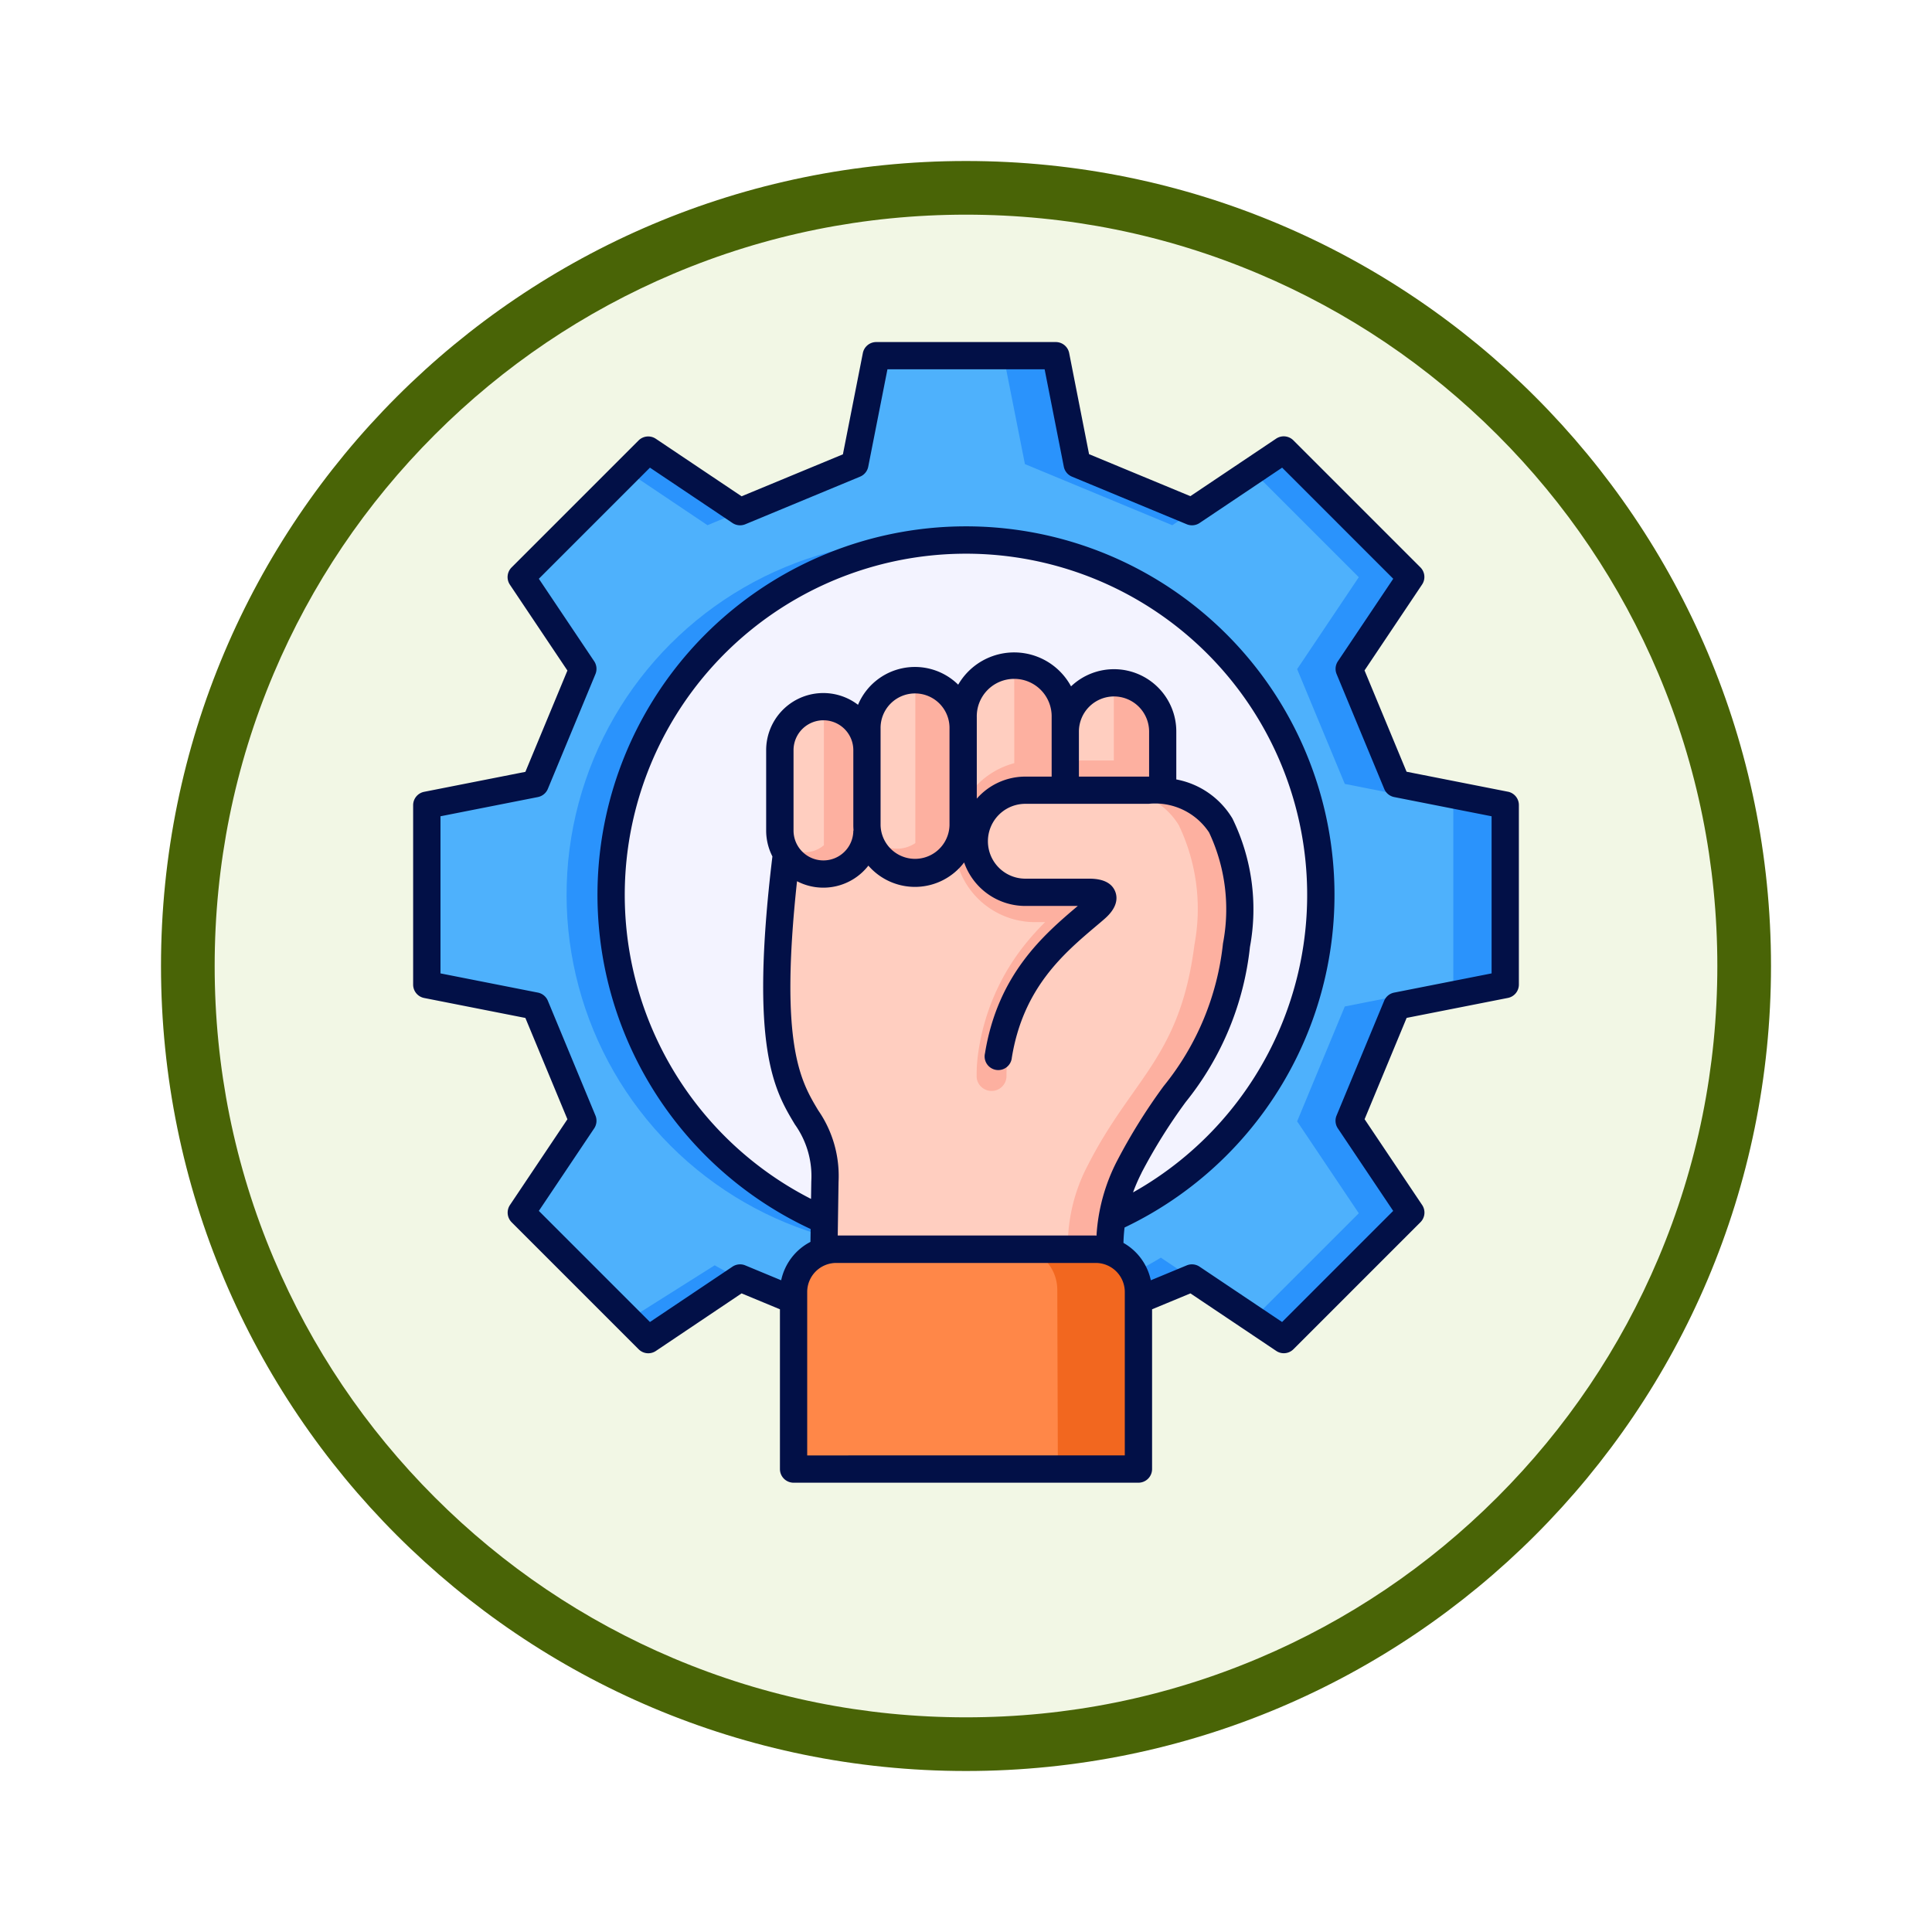 <svg xmlns="http://www.w3.org/2000/svg" xmlns:xlink="http://www.w3.org/1999/xlink" width="108" height="108" viewBox="0 0 108 108">
  <defs>
    <filter id="Path_904820" x="0" y="0" width="108" height="108" filterUnits="userSpaceOnUse">
      <feOffset dy="3" input="SourceAlpha"/>
      <feGaussianBlur stdDeviation="3" result="blur"/>
      <feFlood flood-opacity="0.161"/>
      <feComposite operator="in" in2="blur"/>
      <feComposite in="SourceGraphic"/>
    </filter>
  </defs>
  <g id="Group_1218543" data-name="Group 1218543" transform="translate(-198.999 -12350)">
    <g id="Group_1218375" data-name="Group 1218375">
      <g id="Group_1217680" data-name="Group 1217680" transform="translate(207.999 12356)">
        <g id="Group_1216209" data-name="Group 1216209" transform="translate(0 0)">
          <g id="Group_1214441" data-name="Group 1214441">
            <g id="Group_1207774" data-name="Group 1207774">
              <g id="Group_1206630" data-name="Group 1206630">
                <g id="Group_1185091" data-name="Group 1185091">
                  <g id="Group_1179560" data-name="Group 1179560">
                    <g id="Group_1173787" data-name="Group 1173787">
                      <g id="Group_1171910" data-name="Group 1171910">
                        <g id="Group_1167341" data-name="Group 1167341">
                          <g id="Group_1166792" data-name="Group 1166792">
                            <g transform="matrix(1, 0, 0, 1, -9, -6)" filter="url(#Path_904820)">
                              <g id="Path_904820-2" data-name="Path 904820" transform="translate(9 6)" fill="#f2f7e5">
                                <path d="M 45 88.5 C 39.127 88.5 33.43 87.35 28.068 85.082 C 22.889 82.891 18.236 79.755 14.241 75.759 C 10.245 71.764 7.109 67.112 4.918 61.932 C 2.65 56.57 1.5 50.873 1.5 45 C 1.5 39.127 2.65 33.43 4.918 28.068 C 7.109 22.889 10.245 18.236 14.241 14.241 C 18.236 10.245 22.889 7.109 28.068 4.918 C 33.43 2.65 39.127 1.5 45 1.5 C 50.873 1.5 56.57 2.65 61.932 4.918 C 67.111 7.109 71.764 10.245 75.759 14.241 C 79.755 18.236 82.891 22.889 85.082 28.068 C 87.35 33.43 88.5 39.127 88.5 45 C 88.5 50.873 87.35 56.57 85.082 61.932 C 82.891 67.112 79.755 71.764 75.759 75.759 C 71.764 79.755 67.111 82.891 61.932 85.082 C 56.57 87.35 50.873 88.5 45 88.5 Z" stroke="none"/>
                                <path d="M 45 3 C 39.329 3 33.829 4.11 28.653 6.299 C 23.652 8.415 19.16 11.443 15.302 15.302 C 11.443 19.16 8.415 23.652 6.299 28.653 C 4.11 33.829 3 39.329 3 45 C 3 50.671 4.11 56.171 6.299 61.347 C 8.415 66.348 11.443 70.84 15.302 74.699 C 19.16 78.557 23.652 81.585 28.653 83.701 C 33.829 85.89 39.329 87 45 87 C 50.671 87 56.171 85.89 61.347 83.701 C 66.348 81.585 70.84 78.557 74.698 74.699 C 78.557 70.84 81.585 66.348 83.701 61.347 C 85.89 56.171 87 50.671 87 45 C 87 39.329 85.89 33.829 83.701 28.653 C 81.585 23.652 78.557 19.16 74.698 15.302 C 70.84 11.443 66.348 8.415 61.347 6.299 C 56.171 4.11 50.671 3 45 3 M 45 0 C 69.853 0 90 20.147 90 45 C 90 69.853 69.853 90 45 90 C 20.147 90 -7.62939453125e-06 69.853 -7.62939453125e-06 45 C -7.62939453125e-06 20.147 20.147 0 45 0 Z" stroke="none" fill="#496406"/>
                              </g>
                            </g>
                          </g>
                        </g>
                      </g>
                    </g>
                  </g>
                </g>
              </g>
            </g>
          </g>
        </g>
      </g>
      <g id="determinacion" transform="translate(209.394 12364.121)">
        <path id="Path_1090659" data-name="Path 1090659" d="M36.086,62.577a25.342,25.342,0,0,0,25.281,0l5.138,3.446,7.1-7.1-3.446-5.138,2.664-6.422,6.066-1.2V36.119l-6.066-1.2L70.162,28.5l3.446-5.138-7.1-7.1-5.138,3.446-6.422-2.664-1.2-6.066H43.7l-1.2,6.066-6.422,2.664L30.948,16.26l-7.1,7.1L27.291,28.5l-2.664,6.422-6.066,1.2V46.164l6.066,1.2,2.664,6.422L23.845,58.92l7.1,7.1Z" transform="translate(-5.114 -5.219)" fill="#2a93fc" fill-rule="evenodd"/>
        <path id="Path_1090660" data-name="Path 1090660" d="M64.748,64.844l5.926-5.926L67.228,53.78l2.664-6.422,6.066-1.2V36.117l-6.066-1.2L67.228,28.5l3.446-5.138-5.926-5.926-4.5,3.02L52.011,17.04l-1.2-6.066H43.7l-1.2,6.066-8.234,3.415-4.5-3.02-5.926,5.926L27.289,28.5l-2.664,6.422-6.066,1.2V46.162l6.066,1.2,2.664,6.422-3.446,5.138,5.969,5.969,4.857-3.064q.7.4,1.416.753A24.863,24.863,0,0,0,59.61,61.4l5.138,3.446Z" transform="translate(-5.112 -5.217)" fill="#4eb1fc" fill-rule="evenodd"/>
        <circle id="Ellipse_14469" data-name="Ellipse 14469" cx="19.837" cy="19.837" r="19.837" transform="translate(13.061 35.898) rotate(-45)" fill="#2a93fc"/>
        <circle id="Ellipse_14470" data-name="Ellipse 14470" cx="19.837" cy="19.837" r="19.837" transform="translate(15.556 35.898) rotate(-45)" fill="#f3f3ff"/>
        <g id="Group_1218374" data-name="Group 1218374" transform="translate(12.703 4.998)">
          <path id="Path_1090661" data-name="Path 1090661" d="M175.712,223.967l-.24,15.884,16.392-.006-.264-11.91a9.666,9.666,0,0,1,1.1-4.8c2.5-4.917,5.164-6.034,5.974-12.356a10.838,10.838,0,0,0-.876-6.679,4.039,4.039,0,0,0-3.242-1.925,7.2,7.2,0,0,0-.788-.042h-19.4a26.03,26.03,0,0,0-.793,3.536c-2,16.294,2.225,12.983,2.144,18.3Z" transform="translate(-152.664 -177.092)" fill="#fdb0a0" fill-rule="evenodd"/>
          <path id="Path_1090662" data-name="Path 1090662" d="M175.712,223.967l-.24,15.883,14.055-.005-.264-11.91a9.667,9.667,0,0,1,1.1-4.8c2.5-4.917,5.164-6.034,5.974-12.356a10.839,10.839,0,0,0-.876-6.679,4.039,4.039,0,0,0-3.242-1.925,7.2,7.2,0,0,0-.776-.042H174.36a26.029,26.029,0,0,0-.793,3.536c-2,16.294,2.225,12.983,2.144,18.3Z" transform="translate(-152.664 -177.092)" fill="#ffcec0" fill-rule="evenodd"/>
          <path id="Path_1090663" data-name="Path 1090663" d="M257.678,147.576a2.857,2.857,0,0,1,2.849,2.849v4.081H258.3A2.848,2.848,0,0,0,255.527,158a2.835,2.835,0,0,1-.7-1.861v-5.713a2.857,2.857,0,0,1,2.849-2.849Z" transform="translate(-224.077 -129.467)" fill="#fdb0a0" fill-rule="evenodd"/>
          <path id="Path_1090664" data-name="Path 1090664" d="M257.678,154.575a2.86,2.86,0,0,0-2.226,2.779q0,.08,0,.159a2.055,2.055,0,0,1-.49-.5,2.826,2.826,0,0,1-.137-.872v-5.713a2.857,2.857,0,0,1,2.849-2.849Z" transform="translate(-224.076 -129.468)" fill="#ffcec0" fill-rule="evenodd"/>
          <path id="Path_1090665" data-name="Path 1090665" d="M302.4,154.945a2.726,2.726,0,0,1,2.718,2.718v3.781a4.952,4.952,0,0,0-1.669-.465,7.2,7.2,0,0,0-.776-.042h-2.993v-3.275A2.726,2.726,0,0,1,302.4,154.945Z" transform="translate(-263.234 -135.9)" fill="#fdb0a0" fill-rule="evenodd"/>
          <path id="Path_1090666" data-name="Path 1090666" d="M302.4,160.938h-2.718v-3.275a2.726,2.726,0,0,1,2.718-2.718Z" transform="translate(-263.234 -135.9)" fill="#ffcec0" fill-rule="evenodd"/>
          <path id="Path_1090667" data-name="Path 1090667" d="M176.772,165.413a2.435,2.435,0,0,1,2.428,2.428v4.483a2.428,2.428,0,1,1-4.856,0v-4.483A2.435,2.435,0,0,1,176.772,165.413Z" transform="translate(-153.813 -145.038)" fill="#fdb0a0" fill-rule="evenodd"/>
          <path id="Path_1090668" data-name="Path 1090668" d="M176.772,173.166a1.613,1.613,0,0,1-2.36-.271,2.411,2.411,0,0,1-.068-.57v-4.483a2.435,2.435,0,0,1,2.428-2.428v7.752Z" transform="translate(-153.813 -145.039)" fill="#ffcec0" fill-rule="evenodd"/>
          <path id="Path_1090669" data-name="Path 1090669" d="M215.258,153.973a2.691,2.691,0,0,1,2.684,2.684v5.382a2.683,2.683,0,1,1-5.367,0v-5.382A2.691,2.691,0,0,1,215.258,153.973Z" transform="translate(-187.189 -135.051)" fill="#fdb0a0" fill-rule="evenodd"/>
          <path id="Path_1090670" data-name="Path 1090670" d="M215.258,163.06a1.833,1.833,0,0,1-1.026.314,1.852,1.852,0,0,1-1.635-.99,2.682,2.682,0,0,1-.022-.346v-5.382a2.691,2.691,0,0,1,2.683-2.684v9.088Z" transform="translate(-187.188 -135.05)" fill="#ffcec0" fill-rule="evenodd"/>
          <path id="Path_1090671" data-name="Path 1090671" d="M255.864,198.209H255.3a4.517,4.517,0,1,1,0-9.035h6.875q.128,0,.256,0v1.669q-.126,0-.256,0H255.3a2.849,2.849,0,0,0,0,5.7h3.564c1.1,0,.8.525.343.922-1.852,1.593-4.677,3.664-5.41,8.18a7.017,7.017,0,0,0-.088,1.161.835.835,0,0,1-1.376.642.808.808,0,0,1-.293-.627,8.6,8.6,0,0,1,.109-1.441,12.467,12.467,0,0,1,2.63-5.968,14.467,14.467,0,0,1,1.087-1.2Z" transform="translate(-220.543 -165.781)" fill="#fdb0a0" fill-rule="evenodd"/>
          <path id="Path_1090672" data-name="Path 1090672" d="M197.272,403.38H182.815a2.382,2.382,0,0,0-2.377,2.377l.032,10.019h19.211l-.032-10.019a2.387,2.387,0,0,0-2.377-2.377Z" transform="translate(-159.133 -352.78)" fill="#f2671f" fill-rule="evenodd"/>
          <path id="Path_1090673" data-name="Path 1090673" d="M192.76,403.38h-9.946a2.382,2.382,0,0,0-2.377,2.377l.032,10.019h14.7l-.032-10.019A2.387,2.387,0,0,0,192.76,403.38Z" transform="translate(-159.132 -352.78)" fill="#ff8748" fill-rule="evenodd"/>
          <path id="Path_1090674" data-name="Path 1090674" d="M72.983,40.293l-5.446,1.074a.765.765,0,0,0-.556.455L64.32,48.238a.76.76,0,0,0,.071.717l3.094,4.614L61.274,59.78,56.66,56.686a.763.763,0,0,0-.717-.071l-2.006.832a3.158,3.158,0,0,0-1.53-2.089c.007-.292.028-.579.062-.861a20.6,20.6,0,1,0-17.549.085l-.01.719a3.158,3.158,0,0,0-1.637,2.146l-2.006-.832a.761.761,0,0,0-.716.071L25.937,59.78l-6.21-6.211,3.094-4.614a.767.767,0,0,0,.07-.717l-2.661-6.417a.764.764,0,0,0-.556-.455l-5.446-1.074V31.509l5.446-1.074a.764.764,0,0,0,.556-.457l2.661-6.417a.767.767,0,0,0-.07-.716l-3.094-4.613,6.21-6.211,4.614,3.094a.765.765,0,0,0,.716.071l6.417-2.662a.763.763,0,0,0,.456-.556l1.074-5.446H48l1.073,5.446a.762.762,0,0,0,.456.556l6.417,2.662a.766.766,0,0,0,.717-.071l4.614-3.094,6.211,6.211-3.094,4.613a.76.76,0,0,0-.071.716l2.661,6.417a.765.765,0,0,0,.556.457l5.446,1.074v8.783ZM53.42,51.442a9.824,9.824,0,0,0-.478,1.094,19.074,19.074,0,1,0-18,.363l.015-.975a4.983,4.983,0,0,0-.917-3.187c-1.137-1.891-2.552-4.244-1.257-14.983a3.179,3.179,0,0,1-.349-1.448V27.814a3.194,3.194,0,0,1,5.135-2.536,3.449,3.449,0,0,1,5.6-1.125,3.614,3.614,0,0,1,6.308.094,3.483,3.483,0,0,1,5.884,2.526V29.45A4.651,4.651,0,0,1,58.5,31.636a11.541,11.541,0,0,1,.978,7.177,16.621,16.621,0,0,1-3.588,8.666,30.545,30.545,0,0,0-2.474,3.963Zm-16.1-19.136c-.009-.1-.014-.2-.014-.3V27.814a1.671,1.671,0,0,0-3.342,0v4.492a1.671,1.671,0,0,0,3.342,0Zm1.51-5.693v5.393a1.927,1.927,0,0,0,3.853,0V26.613a1.927,1.927,0,1,0-3.853,0Zm9.563,2.679V25.966a2.093,2.093,0,1,0-4.185,0v4.558a3.607,3.607,0,0,1,2.716-1.232h1.47Zm3.485-4.481a1.963,1.963,0,0,0-1.961,1.962v2.52h3.924v-2.52A1.965,1.965,0,0,0,51.876,24.811ZM50.859,54.95H50.9a10.418,10.418,0,0,1,1.162-4.2A32.155,32.155,0,0,1,54.649,46.6a15.18,15.18,0,0,0,3.321-7.98,10.084,10.084,0,0,0-.777-6.207,3.618,3.618,0,0,0-3.383-1.6H46.922a2.092,2.092,0,0,0,0,4.184h3.571c.786,0,1.278.249,1.461.739.127.343.122.885-.621,1.524-.141.124-.289.248-.441.376-1.823,1.542-4.091,3.46-4.725,7.366a.762.762,0,1,1-1.5-.245c.716-4.415,3.285-6.626,5.187-8.235H46.922A3.622,3.622,0,0,1,43.5,34.089a3.446,3.446,0,0,1-5.352.179,3.189,3.189,0,0,1-3.989.872c-.992,9.184.212,11.187,1.187,12.811a6.438,6.438,0,0,1,1.134,3.994l-.045,3h14.42Zm1.623,12.285V58.1a1.625,1.625,0,0,0-1.623-1.622H36.351A1.625,1.625,0,0,0,34.728,58.1v9.138Zm21.411-37.1-5.66-1.116-2.35-5.663,3.216-4.8a.76.76,0,0,0-.094-.963l-7.1-7.1a.763.763,0,0,0-.963-.094l-4.795,3.216-5.663-2.348L49.372,5.613A.763.763,0,0,0,48.624,5H38.587a.763.763,0,0,0-.748.615l-1.115,5.661L31.06,13.622l-4.795-3.216a.763.763,0,0,0-.963.094l-7.1,7.1a.764.764,0,0,0-.094.963l3.216,4.8-2.35,5.663-5.659,1.116a.761.761,0,0,0-.615.747V40.919a.762.762,0,0,0,.615.748l5.659,1.116,2.35,5.663L18.112,53.24a.765.765,0,0,0,.094.964l7.1,7.1a.76.76,0,0,0,.963.094L31.06,58.18l2.144.889V68a.763.763,0,0,0,.762.763H53.244A.764.764,0,0,0,54.007,68V59.069l2.144-.889,4.795,3.215a.753.753,0,0,0,.424.13.762.762,0,0,0,.539-.223l7.1-7.1a.761.761,0,0,0,.094-.964l-3.216-4.795,2.35-5.663,5.66-1.116a.761.761,0,0,0,.614-.748V30.882a.76.76,0,0,0-.614-.747Z" transform="translate(-12.703 -4.998)" fill="#021047" fill-rule="evenodd"/>
        </g>
      </g>
    </g>
  </g>
</svg>
